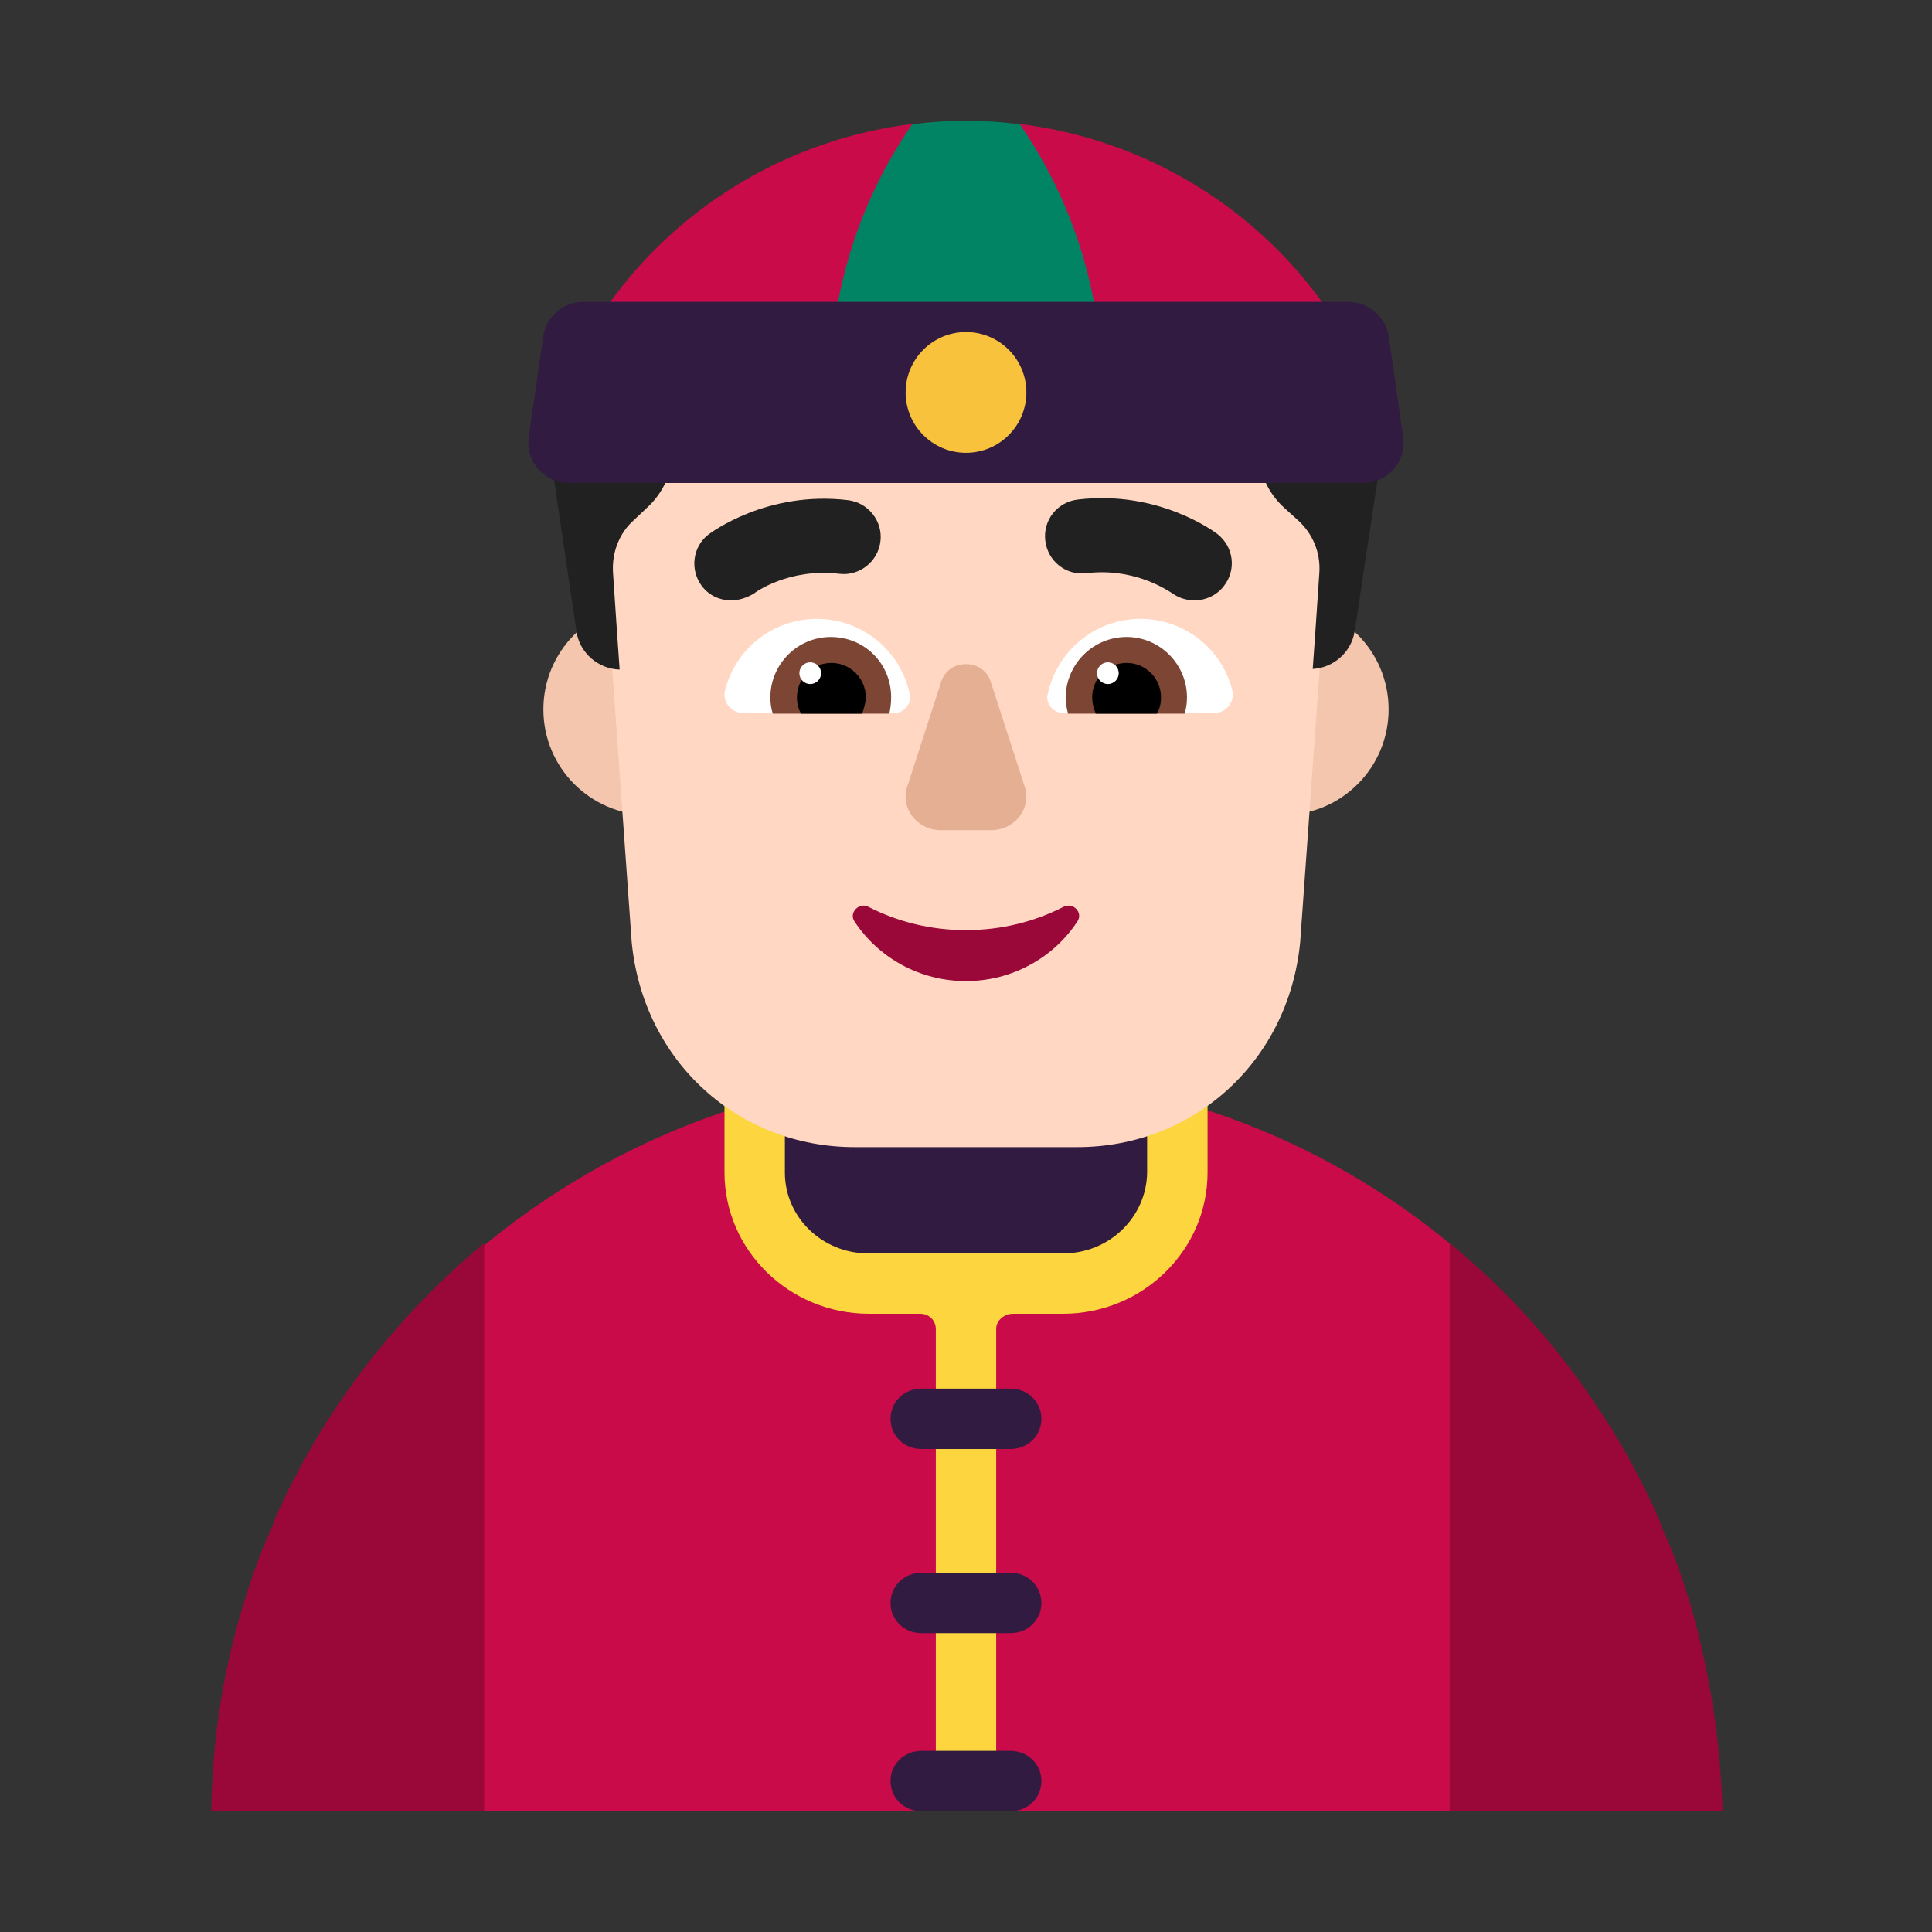 <svg fill="none" height="32" viewBox="0 0 32 32" width="32" xmlns="http://www.w3.org/2000/svg"><rect x="0" y="0" width="32" height="32" fill="#333333" stroke="none"/><path d="m27.5 30c-.067-3.764-.755-7.122-3.441-9.364-2.152-1.796-4.945-2.876-8.059-2.876-3.044 0-5.832 1.084-8 2.885-2.698 2.242-3.433 5.596-3.5 9.355l.5 0h19.5z" fill="#ca0b4a"/><path d="m8.02 29.999h-4.52v-.02c.015-1.142.19-2.276.52-3.37.23-.757.379-1.081.454-1.243.038-.083.056-.123.056-.157.279-.636.61-1.248.99-1.83 0-.003.001-.005.003-.007.002-.002.004-.003.007-.003.687-1.045 1.527-1.981 2.49-2.779z" fill="#990838"/><path d="m24.01 29.999h4.52v-.02c-.034-1.141-.208-2.272-.52-3.37-.231-.757-.379-1.081-.454-1.243-.038-.083-.056-.123-.056-.157-.278-.637-.609-1.249-.99-1.83 0-.003-.001-.005-.003-.007s-.004-.003-.007-.003c-.682-1.049-1.522-1.986-2.49-2.779z" fill="#990838"/><path d="m12 16.76v2.66c0 1.29 1.074 2.34 2.394 2.34h.849c.143 0 .257.11.257.25v7.99h1v-7.99c0-.14.134-.25.278-.25h.829c1.32 0 2.394-1.05 2.394-2.34v-2.66z" fill="#fcd53f"/><g fill="#321b41"><path d="m14.379 20.76h3.232c.762 0 1.379-.6 1.389-1.34v-1.66h-6v1.66c0 .74.618 1.34 1.379 1.34z"/><path d="m15.262 23c-.287 0-.512.22-.512.5s.225.5.512.5h1.475c.287 0 .512-.22.512-.5s-.225-.5-.512-.5z"/><path d="m14.75 26.55c0-.28.225-.5.512-.5h1.475c.287 0 .512.22.512.5s-.225.5-.512.5h-1.475c-.287 0-.512-.22-.512-.5z"/><path d="m15.262 29c-.287 0-.512.22-.512.5s.225.5.512.5h1.475c.287 0 .512-.22.512-.5s-.225-.5-.512-.5z"/></g><path d="m12.5 11.75c0 .967-.783 1.75-1.75 1.75s-1.75-.783-1.75-1.75.783-1.75 1.75-1.75 1.75.783 1.75 1.75z" fill="#f4c6ad"/><path d="m23 11.75c0 .967-.783 1.75-1.75 1.75s-1.75-.783-1.75-1.75.783-1.75 1.75-1.75 1.75.783 1.75 1.75z" fill="#f4c6ad"/><path d="m15.498 3.5c-3.183 0-5.7 2.666-5.485 5.806l.45 6.301c.194 1.979 1.77 3.393 3.694 3.393h3.684c1.924 0 3.5-1.414 3.694-3.393l.45-6.301c.225-3.14-2.292-5.806-5.485-5.806z" fill="#ffd7c2"/><path d="m19.413 9.824c.11.08.24.12.37.12.18 0 .37-.08.49-.24.21-.27.16-.65-.11-.86-.043-.033-.973-.73-2.31-.57-.34.04-.58.34-.54.68s.34.58.68.54c.751-.092 1.284.245 1.399.317.011.007.018.011.021.013z" fill="#212121"/><path d="m11.623 9.704c.12.16.3.24.49.24.12 0 .25-.04.37-.11.02-.02.58-.43 1.42-.33.33.04.64-.2.68-.54.04-.33-.2-.64-.54-.68-1.337-.16-2.266.537-2.31.57-.26.2-.31.58-.11.85z" fill="#212121"/><path d="m12.01 11.43c.17-.68.79-1.18 1.52-1.18.76 0 1.4.54 1.54 1.26.03.15-.1.3-.26.3h-2.5c-.2 0-.35-.19-.3-.38z" fill="#fff"/><path d="m20.41 11.43c-.17-.68-.79-1.18-1.52-1.18-.76 0-1.39.54-1.54 1.26-.03.15.1.3.26.3h2.5c.2 0 .35-.19.3-.38z" fill="#fff"/><path d="m12.76 11.55c0-.55.45-1 1-1 .56 0 1 .44 1 1 0 .09-.01.18-.03.27h-1.93c-.03-.09-.04-.18-.04-.27z" fill="#7d4533"/><path d="m19.66 11.55c0-.55-.45-1-1-1s-1 .44-1.01 1c0 .1.02.19.04.27h1.93c.03-.09.04-.18.04-.27z" fill="#7d4533"/><path d="m13.77 10.98c.31 0 .57.25.57.57 0 .09-.03.18-.06.27h-1.01c-.05-.08-.07-.17-.07-.27 0-.31.25-.57.57-.57z" fill="#000"/><path d="m18.66 10.98c-.31 0-.57.25-.57.57 0 .09.02.18.06.27h1.01c.05-.08.07-.17.07-.27 0-.31-.25-.57-.57-.57z" fill="#000"/><path d="m13.6 11.15c0 .099-.081.18-.18.18s-.18-.081-.18-.18.081-.18.18-.18.18.081.18.18z" fill="#fff"/><path d="m18.53 11.15c0 .099-.081.18-.18.18s-.18-.081-.18-.18.081-.18.18-.18.18.081.18.18z" fill="#fff"/><path d="m15.591 11.287-.565 1.745c-.117.354.166.718.555.718h.837c.389 0 .672-.364.555-.718l-.565-1.745c-.127-.383-.691-.383-.818 0z" fill="#e5af93"/><path d="m15.999 15.406c-.596 0-1.143-.144-1.612-.384-.156-.086-.332.096-.234.24.391.595 1.075.988 1.846.988s1.456-.393 1.846-.988c.098-.144-.068-.326-.234-.24-.469.24-1.016.384-1.612.384z" fill="#990838"/><path d="m9.04 7.02c-.03-.18-.04-.35-.04-.52h2.147v.93c0 .38-.161.74-.442.99l-.201.19c-.241.21-.371.53-.351.87.04.63.11 1.61.11 1.61-.351-.01-.652-.27-.712-.61z" fill="#212121"/><path d="m20.84 7.43v-.93h2.157c.01.17-.01.35-.04.52l-.522 3.45c-.06.34-.351.59-.692.61 0 0 .07-.97.11-1.6.02-.33-.11-.64-.351-.86l-.221-.2c-.281-.25-.442-.61-.442-.99z" fill="#212121"/><path d="m23 7.2h-14l.201-.52c.969-2.542 3.259-4.304 5.915-4.627l.935.197.833-.197c2.658.323 4.955 2.085 5.915 4.627z" fill="#ca0b4a"/><path d="m18.25 6.93v-.52c0-1.57-.485-3.09-1.358-4.35-.291-.04-.592-.06-.892-.06s-.601.02-.892.06c-.873 1.26-1.358 2.78-1.358 4.35v.52h2.25z" fill="#008463"/><path d="m22.574 8h-13.149c-.409 0-.728-.355-.668-.76l.239-1.668c.05-.326.329-.572.668-.572h12.67c.329 0 .619.247.668.572l.239 1.668c.06.405-.259.76-.668.76z" fill="#321b41"/><path d="m16 7.5c.552 0 1-.448 1-1s-.448-1-1-1-1 .448-1 1 .448 1 1 1z" fill="#f9c23c"/></svg>